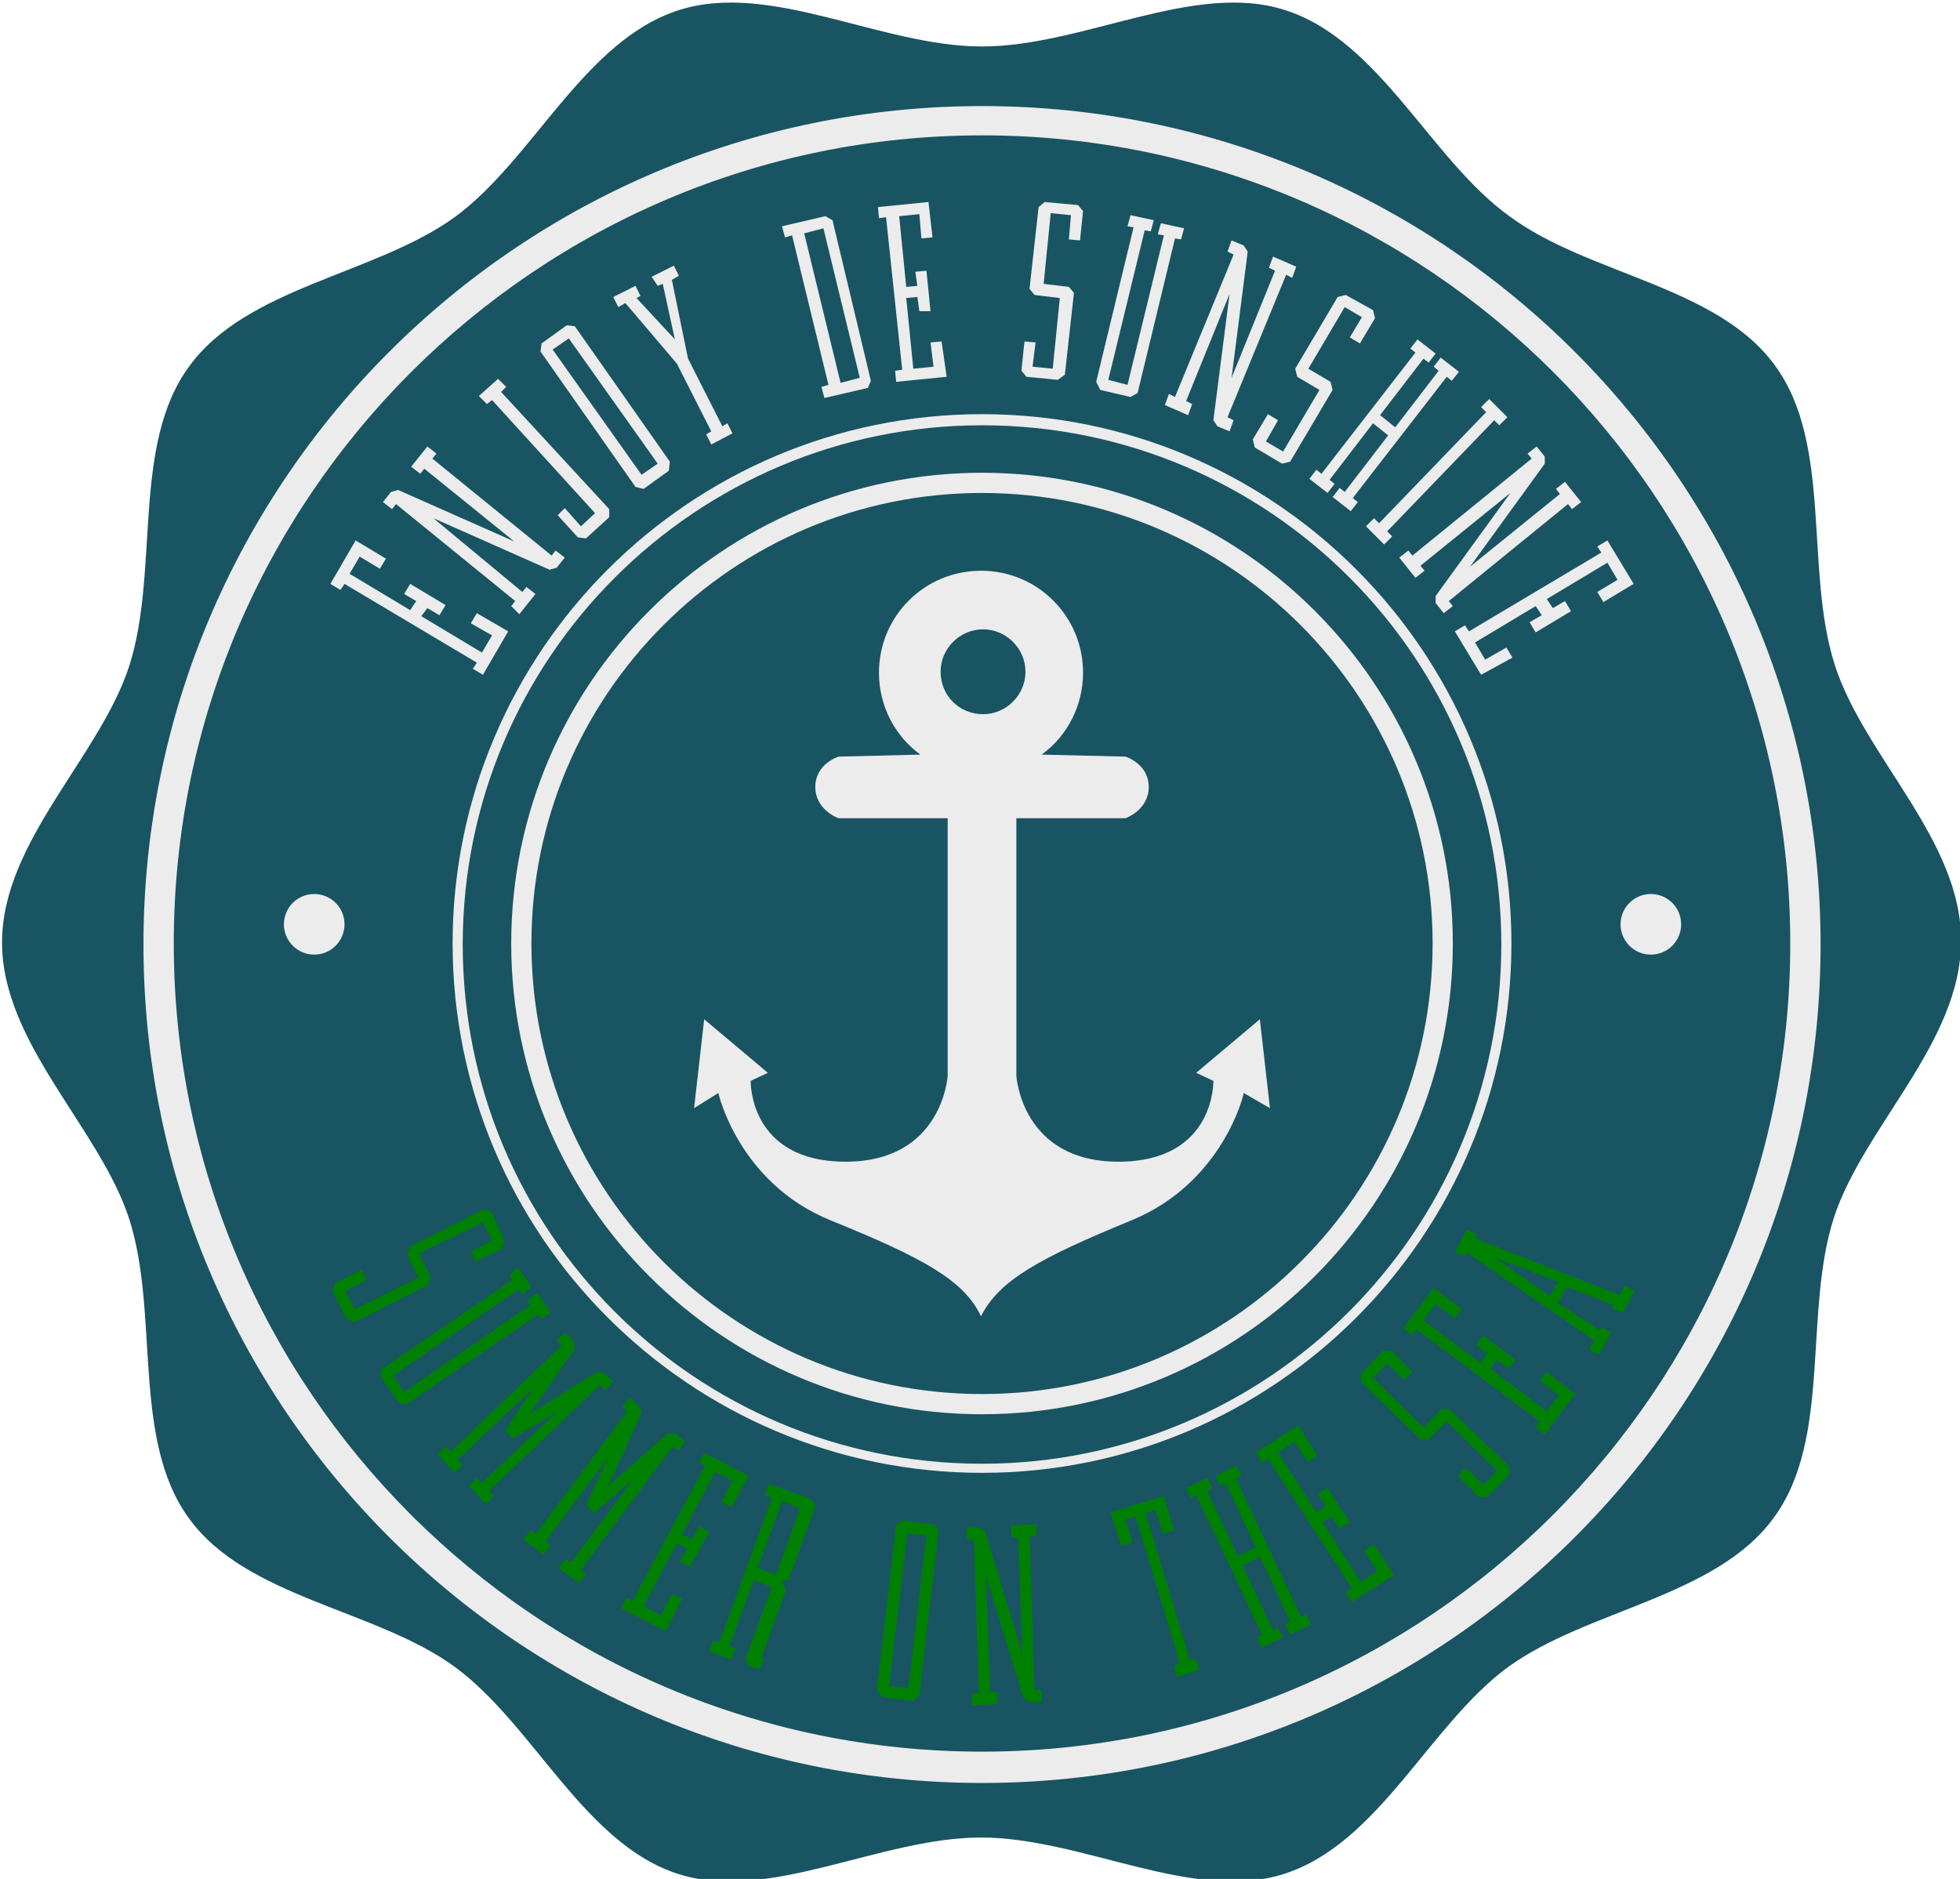 <svg xmlns="http://www.w3.org/2000/svg" version="1.1" viewBox="0 0 194 186">
	<style>
.bottom-text{fill:green !important;}
</style>
<path class="curved_bg" fill="#195463" d="M181.6 65.8c-3-9.4-0.2-21.8-5.9-29.6 -5.7-7.9-18.5-9-26.3-14.8C141.6 15.8 136.6 4 127.2 1c-9-2.9-20 3.6-30 3.6 -10 0-20.9-6.5-30-3.6 -9.4 3-14.4 14.8-22.2 20.5 -7.9 5.7-20.6 6.9-26.3 14.8 -5.7 7.8-2.9 20.2-5.9 29.6 -2.9 9-12.6 17.4-12.6 27.4 0 10 9.7 18.4 12.6 27.4 3 9.4 0.2 21.8 5.9 29.6 5.7 7.9 18.5 9 26.3 14.7 7.8 5.7 12.8 17.5 22.1 20.5 9 2.9 20-3.6 30-3.6 10 0 21 6.5 30 3.6 9.4-3 14.4-14.8 22.2-20.5 7.9-5.7 20.6-6.9 26.3-14.8 5.7-7.8 2.9-20.2 5.9-29.6 2.9-9 12.6-17.4 12.6-27.4C194.2 83.2 184.5 74.9 181.6 65.8z"/>
<path class="icon" fill="#ECECEC" d="M125.7 109.7L125.7 109.7l-1-8.8 0 0 0 0 -6.3 5.3 1.7 0.8c0 0 0.2 8-9.4 8 -9.6 0-10.1-8.5-10.1-8.5V81h10.8 0c0 0 2.3-0.8 2.3-3.1s-2.3-3-2.3-3l-8.3-0.2c2.5-1.8 4.1-4.8 4.1-8.1 0-5.6-4.5-10.1-10.1-10.1 -5.6 0-10.1 4.5-10.1 10.1 0 3.3 1.6 6.3 4.1 8.1L83 74.9c0 0-2.3 0.7-2.3 3S83 81 83 81h10.8v25.5c0 0-0.5 8.5-10.1 8.5 -9.6 0-9.4-8-9.4-8l1.7-0.8 -6.3-5.3 -1 8.8 2.4-1.5c0 0 2 8.9 11.1 12.6 9.1 3.7 13.2 5.9 14.9 9.5v0.1c0 0 0 0 0 0 0 0 0 0 0 0v0c0 0 0 0 0 0 0 0 0 0 0 0v0c0 0 0 0 0 0v-0.1c1.8-3.6 5.9-5.8 14.9-9.5 9-3.7 11.1-12.4 11.1-12.6L125.7 109.7 125.7 109.7zM93.1 66.5c0-2.3 1.9-4.2 4.2-4.2 2.3 0 4.2 1.9 4.2 4.2 0 2.3-1.9 4.2-4.2 4.2v0C94.9 70.7 93.1 68.8 93.1 66.5z"/>
<path class="bottom-text" fill="#ECECEC" d="M49.9 122.8l-0.2 0.8 -2.6 1.3 -0.5-1 2.1-1.1 -0.9-1.8 -6.3 3.1 1.1 2.3 -0.2 0.8 -7.3 3.7 -0.8-0.3 -1.4-2.8 0.3-0.8 2.6-1.3 0.5 1 -2.1 1.1 0.9 1.8 6.3-3.1 -1.1-2.3 0.3-0.8 7.3-3.7 0.8 0.3L49.9 122.8zM37.7 135.6l13-8.9 -0.3-0.5 0.9-0.7 1.3 1.9 -0.9 0.7 -0.3-0.5 -12.5 8.6 1.1 1.6 12.5-8.6 -0.3-0.5 1-0.7 1.3 1.9 -0.9 0.7 -0.3-0.5 -13 8.9 -0.8-0.1 -1.8-2.6L37.7 135.6zM52.8 137.4l-7.5 7.1 0.5 0.5 -0.8 0.8 -1.7-1.8 0.8-0.8 0.5 0.5 11-10.5 -0.5-0.5 0.8-0.8 0.9 0.9 0.1 0.7 -4.5 6.5 6.7-4.2 0.7 0.1 0.9 0.9 -0.8 0.8 -0.5-0.5 -11 10.5 0.5 0.5 -0.8 0.8 -1.7-1.8 0.8-0.8 0.5 0.5 7.5-7.1 -4.4 2.7 -0.8-0.8L52.8 137.4zM60.2 144.3l-6.2 8.3 0.5 0.4 -0.7 0.9 -2-1.5 0.7-0.9 0.5 0.4 9.1-12.2 -0.5-0.4 0.7-0.9 1 0.8 0.2 0.7 -3.3 7.2 5.9-5.2 0.7 0 1 0.8 -0.7 0.9 -0.5-0.4 -9.1 12.2 0.5 0.4 -0.7 0.9 -2-1.5 0.7-0.9 0.5 0.4 6.2-8.3 -3.9 3.4L58 149 60.2 144.3zM65.9 161.5l-4.4-2.3 0.5-1 0.6 0.3 7.2-13.4 -0.6-0.3 0.5-1 4.4 2.3 -1.7 3.1 -1-0.5 1.1-2.1 -1.7-0.9 -3.3 6.2 1 0.5 0.7-1.3 1 0.5 -1.9 3.5 -1-0.5 0.7-1.3 -1-0.5 -3.3 6.2 1.7 0.9 1.1-2.1 1 0.5L65.9 161.5zM75.6 164.2l-0.4 1.1 -1.1-0.4 -0.3-0.7 2.6-7.1 -1.8-0.7 -2.4 6.6 0.6 0.2 -0.4 1.1 -2.2-0.8 0.4-1.1 0.6 0.2 5.2-14.3 -0.7-0.3 0.4-1.1 4.2 1.5 0.4 0.7 -2.6 7.2 -0.7 0.3 0.4 0.8 -2.4 6.6L75.6 164.2zM79.2 149.3l-1.8-0.7 -2.4 6.6 1.8 0.7L79.2 149.3zM90.4 168.4l-3.1-0.4 -0.5-0.7 1.9-16.3 0.6-0.5 3.1 0.4 0.5 0.6L91 167.8 90.4 168.4zM91.7 152l-1.9-0.2L88 166.9l1.9 0.2L91.7 152zM98 167.5l0.7 0 0 1.2 -2.5 0.1 0-1.2 0.7 0 -0.5-15.2 -0.7 0 0-1.2 1.2 0 0.6 0.4 3.7 12.1 -0.4-11.5 -0.7 0 0-1.2 2.5-0.1 0 1.2 -0.7 0 0.5 15.2 0.7 0 0 1.2 -1.2 0 -0.6-0.4 -3.7-12.1L98 167.5zM109.9 149.7l5.3-1.6 1 3.4 -1.1 0.3 -0.7-2.3 -1 0.3 4.4 14.6 0.6-0.2 0.3 1.1 -2.2 0.7 -0.3-1.1 0.6-0.2 -4.4-14.6 -1 0.3 0.7 2.3 -1.1 0.3L109.9 149.7zM122.3 146.3l6.5 13.8 0.5-0.3 0.5 1 -2.1 1 -0.5-1 0.5-0.3 -3-6.4L123 155l3 6.4 0.5-0.3 0.5 1 -2.1 1 -0.5-1 0.5-0.3 -6.5-13.8 -0.5 0.3 -0.5-1 2.1-1 0.5 1 -0.5 0.3 3 6.4 1.8-0.8 -3-6.4 -0.5 0.3 -0.5-1 2.1-1 0.5 1L122.3 146.3zM138 155.9l-4.2 2.7 -0.6-1 0.6-0.4 -8.3-12.8 -0.6 0.4 -0.6-1 4.2-2.7 1.9 3 -1 0.6 -1.3-2 -1.6 1.1 3.8 5.9 0.9-0.6 -0.8-1.2 1-0.6 2.2 3.4 -1 0.6 -0.8-1.2 -0.9 0.6 3.8 5.9 1.6-1.1 -1.3-2 1-0.6L138 155.9zM136.9 133.7l0.8 0 2.1 2.1 -0.8 0.8 -1.7-1.6 -1.4 1.4 5 4.9 1.8-1.8 0.8 0 5.9 5.7 0 0.8 -2.2 2.2 -0.8 0 -2.1-2.1 0.8-0.8 1.7 1.7 1.4-1.4 -5-4.9 -1.8 1.8 -0.8 0 -5.9-5.7 0-0.8L136.9 133.7zM155.9 138l-3 4 -0.9-0.7 0.4-0.6 -12.2-9.1 -0.4 0.6 -0.9-0.7 3-4 2.8 2.1 -0.7 0.9 -1.9-1.4 -1.2 1.6 5.6 4.2 0.7-0.9 -1.1-0.9 0.7-0.9 3.2 2.4 -0.7 0.9 -1.1-0.9 -0.7 0.9 5.6 4.2 1.2-1.6 -1.9-1.4 0.7-0.9L155.9 138zM158.4 131.7l0.1-0.3 1 0.5 -1.2 2.2 -1-0.5 0.5-0.9 -12.6-8.7 -0.2 0.4 -1-0.5 1.2-2.2 1 0.5 -0.2 0.4 14.3 5.6 0.5-0.9 1 0.5 -1.2 2.2 -1-0.5 0.1-0.3 -4.6-1.8 -0.9 1.6L158.4 131.7zM154.2 126.9l-6.2-2.4 5.4 3.8L154.2 126.9z"/>
<path class="upper-text" fill="#ECECEC" d="M50.3 62.5l-2.5 4.3 -1-0.6 0.4-0.6 -13.1-7.8 -0.4 0.6 -1-0.6 2.5-4.3 3 1.8 -0.6 1 -2-1.2 -1 1.7 6 3.6 0.6-0.9L40 58.8l0.6-1 3.5 2.1 -0.6 1 -1.2-0.7L41.7 61l6 3.6 1-1.7 -2.1-1.2 0.6-1L50.3 62.5zM51.7 58.6l0.4-0.5 0.9 0.7 -1.6 2L50.6 60l0.4-0.5 -11.8-9.6 -0.4 0.5 -0.9-0.7 0.8-1 0.7-0.2 11.5 5.1 -8.9-7.2 -0.4 0.5 -0.9-0.7 1.6-2 0.9 0.7 -0.4 0.5 11.8 9.6 0.4-0.5 0.9 0.7 -0.8 1 -0.7 0.2 -11.5-5.1L51.7 58.6zM55.9 50.3l1.6 1.8 1.4-1.3L48.7 39.6 48.2 40l-0.8-0.8 1.9-1.7 0.8 0.8 -0.5 0.5 10.7 11.6 0 0.8 -2.3 2.1 -0.8-0.1 -2-2.2L55.9 50.3zM66.2 46.6l-2.5 1.8 -0.8-0.2 -9.4-13.4 0.1-0.8 2.5-1.8 0.8 0.1 9.4 13.4L66.2 46.6zM56.3 33.5l-1.6 1.1 8.8 12.4 1.6-1.1L56.3 33.5zM64.5 27.4l2.2-1.1 0.5 1 -0.7 0.4 1.6 7.8 3.4 6.7 0.5-0.3 0.5 1 -2.1 1.1 -0.5-1 0.5-0.3 -3.4-6.7L61.9 30l-0.7 0.4 -0.5-1 2.2-1.1 0.5 1 -0.4 0.2 3.8 4.1 -1.2-5.5 -0.5 0.2L64.5 27.4zM85.9 38.4l-4.3 1 -0.3-1.1 0.7-0.2 -3.6-14.8 -0.7 0.2 -0.3-1.1 4.3-1 0.7 0.4 3.8 15.9L85.9 38.4zM81.5 22.6l-1.9 0.5 3.6 14.8 1.9-0.5L81.5 22.6zM93.7 37.3l-5 0.5 -0.1-1.1 0.7-0.1 -1.6-15.1 -0.7 0.1 -0.1-1.1 5-0.5 0.4 3.5 -1.1 0.1 -0.2-2.4 -2 0.2 0.7 7 1.1-0.1 -0.2-1.4 1.1-0.1 0.4 4L91 30.8l-0.2-1.4 -1.1 0.1 0.7 7 2-0.2 -0.3-2.4 1.1-0.1L93.7 37.3zM106.7 20.3l0.5 0.6 -0.3 2.9 -1.1-0.1 0.2-2.4 -2-0.2 -0.7 7 2.5 0.3 0.5 0.6 -0.9 8.1 -0.7 0.5 -3.1-0.3 -0.5-0.6 0.3-2.9 1.1 0.1 -0.3 2.4 2 0.2 0.7-7 -2.5-0.3 -0.5-0.6 0.9-8.1 0.6-0.5L106.7 20.3zM108.5 37.8l3.7-15.3 -0.6-0.1 0.3-1.1 2.3 0.5 -0.3 1.1 -0.6-0.1 -3.6 14.8 1.9 0.5 3.6-14.8 -0.6-0.1 0.3-1.1 2.3 0.5 -0.3 1.1 -0.6-0.1 -3.7 15.3 -0.7 0.4 -3-0.7L108.5 37.8zM117.4 39.7L118 40l-0.4 1.1 -2.3-1 0.4-1.1 0.6 0.3 5.8-14.1 -0.6-0.3 0.4-1.1 1.2 0.5 0.4 0.6 -1.6 12.5 4.3-10.6 -0.6-0.3 0.4-1.1 2.3 1 -0.4 1.1 -0.6-0.3 -5.8 14.1 0.6 0.3 -0.4 1.1 -1.2-0.5 -0.4-0.6 1.6-12.5L117.4 39.7zM135.9 30.7l0.2 0.8 -1.5 2.5 -1-0.6 1.2-2 -1.7-1 -3.6 6.1 2.2 1.3 0.2 0.8 -4.2 7.1 -0.8 0.2 -2.7-1.6 -0.2-0.8 1.5-2.5 1 0.6 -1.2 2.1 1.7 1 3.6-6.1 -2.2-1.3 -0.2-0.8 4.2-7.1 0.8-0.2L135.9 30.7zM143.2 37.3l-9.3 12 0.5 0.4 -0.7 0.9 -1.8-1.4 0.7-0.9 0.5 0.4 4.3-5.6 -1.5-1.2 -4.3 5.6 0.5 0.4 -0.7 0.9 -1.8-1.4 0.7-0.9 0.5 0.4 9.3-12 -0.5-0.4 0.7-0.9 1.8 1.4 -0.7 0.9 -0.5-0.4 -4.3 5.6 1.5 1.2 4.3-5.6 -0.5-0.4 0.7-0.9 1.8 1.4 -0.7 0.9L143.2 37.3zM147.9 41.6l-10.6 11 0.5 0.5 -0.8 0.8 -1.8-1.8 0.8-0.8 0.5 0.5 10.6-11 -0.5-0.5 0.8-0.8 1.8 1.8 -0.8 0.8L147.9 41.6zM140.6 56l0.4 0.5 -0.9 0.7 -1.6-2 0.9-0.7 0.4 0.5 11.8-9.6 -0.4-0.5 0.9-0.7 0.8 1 0 0.7 -7.4 10.2 8.9-7.2 -0.4-0.5 0.9-0.7 1.6 2 -0.9 0.7 -0.4-0.5 -11.8 9.6 0.4 0.5 -0.9 0.7 -0.8-1 0-0.7 7.4-10.2L140.6 56zM146.6 66.8l-2.6-4.3 1-0.6 0.4 0.6 13.1-7.8 -0.4-0.6 1-0.6 2.6 4.3 -3 1.8 -0.6-1 2-1.2 -1-1.7 -6 3.6 0.6 0.9 1.2-0.7 0.6 1 -3.5 2.1 -0.6-1 1.2-0.7 -0.6-0.9 -6 3.6 1 1.7 2.1-1.2 0.6 1L146.6 66.8z"/>
<path class="inner-circle" fill="#ECECEC" d="M97.2 140c-25.7 0-46.6-20.9-46.6-46.6 0-25.7 20.9-46.6 46.6-46.6 25.7 0 46.6 20.9 46.6 46.6C143.8 119.1 122.9 140 97.2 140zM97.2 48.8c-24.6 0-44.6 20-44.6 44.6 0 24.6 20 44.6 44.6 44.6 24.6 0 44.6-20 44.6-44.6C141.8 68.8 121.8 48.8 97.2 48.8z"/>
<path class="middle-circle" fill="#ECECEC" d="M97.2 145.8c-28.9 0-52.4-23.5-52.4-52.4 0-28.9 23.5-52.4 52.4-52.4 28.9 0 52.4 23.5 52.4 52.4C149.6 122.3 126.1 145.8 97.2 145.8zM97.2 42.1c-28.3 0-51.4 23-51.4 51.4s23 51.4 51.4 51.4c28.3 0 51.4-23 51.4-51.4S125.6 42.1 97.2 42.1z"/>
<path class="outer-circle" fill="#ECECEC" d="M97.2 176.5c-45.8 0-83-37.2-83-83s37.2-83 83-83c45.8 0 83 37.2 83 83S143 176.5 97.2 176.5zM97.2 13.4c-44.1 0-80 35.9-80 80s35.9 80 80 80c44.1 0 80-35.9 80-80S141.4 13.4 97.2 13.4z"/>
<circle class="left-dot" fill="#ECECEC" cx="31.1" cy="91.5" r="3"/>
<circle class="right-dot" fill="#ECECEC" cx="163.4" cy="91.5" r="3"/></svg>